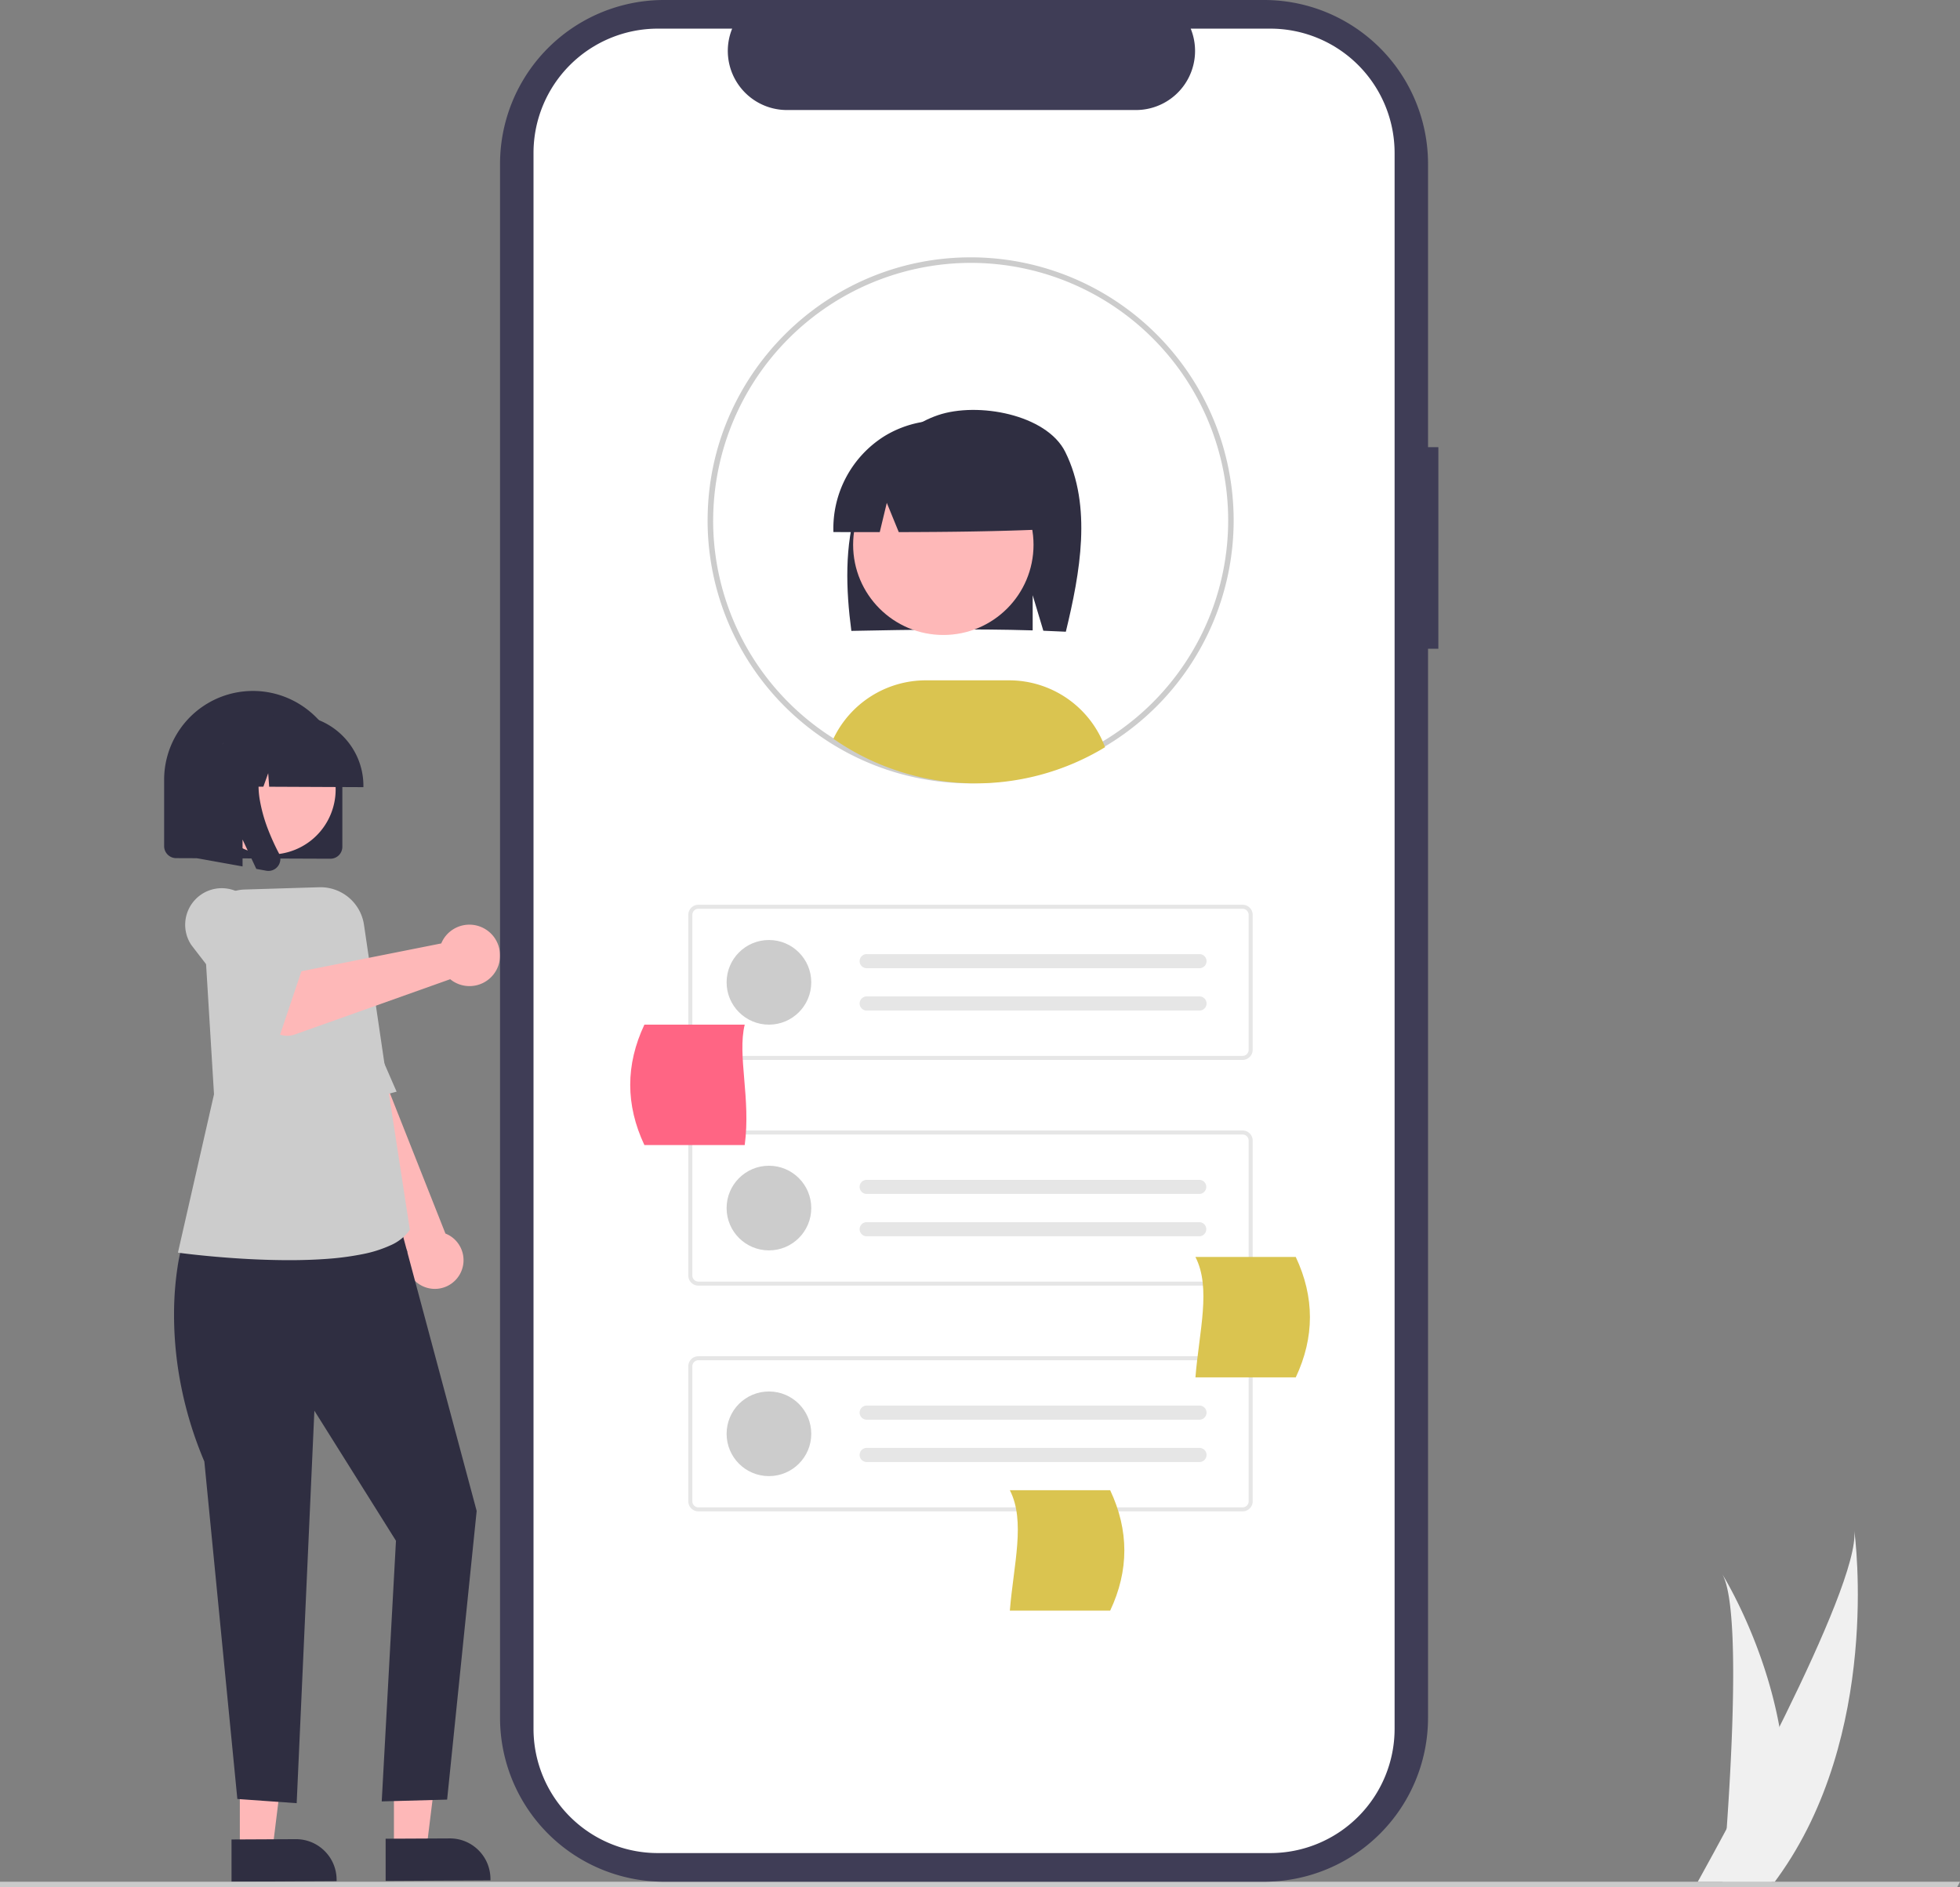 <svg xmlns="http://www.w3.org/2000/svg" data-name="Layer 1" width="740.245" height="712.818" viewBox="0 0 740.245 712.818" xmlns:xlink="http://www.w3.org/1999/xlink"><rect x="0" y="0" width="740.245" height="712.818" fill="#808080" stroke="none"/><g id="b95fdd39-fb5a-4a72-9890-fbc16aea09e3" data-name="Group 193"><g id="fe98ab94-e9cb-45d5-93d2-a323ca3f1bc1" data-name="Group 191"><path id="af195c9f-bb19-4a02-bf73-25c746785d44-572" data-name="Path 5" d="M403.382,575.156a10.819,10.819,0,0,1-19.58-8.858l-41.809-85.893,20.013-12.136,36.107,91.236q.207.08.408.169.201.089.4.184l.4.2a4.055,4.055,0,0,1,.39.223,10.832,10.832,0,0,1,3.678,14.868Z" transform="translate(-229.878 -93.591)" fill="#feb8b8"/><path id="b7be7d01-601a-466d-ae41-9577dbbca8ac-573" data-name="Path 8" d="M349.974,513.524l29.7-7.613s-.97-2.192-2.546-5.824-3.778-8.7-6.255-14.446-5.225-12.174-7.91-18.525-5.3-12.625-7.494-18.063-4.7-8.7-7.207-10.521a9.909,9.909,0,0,0-7.283-1.936,14.074,14.074,0,0,0-5.635,2.145,15.338,15.338,0,0,0-2.262,1.717l-6.886,12.523Z" transform="translate(-229.878 -93.591)" fill="#ccc"/><path id="b3095e15-ab7d-4e65-96a4-41698fa4f221-574" data-name="Path 1-2" d="M320.459,744.87l18.176-.071-5.861,47.494-12.315.062Z" transform="translate(-229.878 -93.591)" fill="#feb8b8"/><path id="a302ec2b-66fd-4123-9cb3-cd16e4233762-575" data-name="Path 2" d="M317.319,804.304l39.687-.21v-.5a15.567,15.567,0,0,0-.3-3.034,15.177,15.177,0,0,0-2.288-5.513,15.585,15.585,0,0,0-4.292-4.271,15.186,15.186,0,0,0-5.525-2.264,15.567,15.567,0,0,0-3.036-.28h0l-24.25.119Z" transform="translate(-229.878 -93.591)" fill="#2f2e41"/><path id="aeeb1cd5-fa3a-4274-bafd-7f40084de8d2-576" data-name="Path 3" d="M378.657,744.646l18.124-.071-5.842,47.429-12.281.062Z" transform="translate(-229.878 -93.591)" fill="#feb8b8"/><path id="ba1e98ed-d8f2-43c1-be39-19244e87f429-577" data-name="Path 4" d="M375.526,803.996l39.583-.208v-.5a15.574,15.574,0,0,0-.3-3.029,15.168,15.168,0,0,0-2.282-5.506,15.538,15.538,0,0,0-4.282-4.267,15.129,15.129,0,0,0-5.51-2.259,15.5,15.5,0,0,0-3.028-.279h0l-24.183.118Z" transform="translate(-229.878 -93.591)" fill="#2f2e41"/><path id="a155f794-21b2-443d-9e35-67d51870e068-578" data-name="Path 6" d="M379.427,550.526l30.477,113.737L398.748,773.289l-24.7.681,5.378-98.444-30.815-49.129-6.683,148.242-22.409-1.583-12.461-127.459a144.741,144.741,0,0,1-9.256-30.992,138.004,138.004,0,0,1-2.19-25.321,118.405,118.405,0,0,1,1.314-17.073,62.499,62.499,0,0,1,1.231-6.26l9.087-9.212Z" transform="translate(-229.878 -93.591)" fill="#2f2e41"/><path id="fa92fe00-8265-4df9-92a2-5e4b8684f88d-579" data-name="Path 2616" d="M339.047,569.549c5.125,0,9.935-.164,14.3-.489a107.342,107.342,0,0,0,13.268-1.746,47.246,47.246,0,0,0,10.821-3.407,17.364,17.364,0,0,0,7.019-5.539l.208-.3-8.33-54.214-8.983-60.957a16.613,16.613,0,0,0-16.95-14.2l-28.134.862a15.768,15.768,0,0,0-15.278,16.243q.007.238.022.476l3.693,60.622-13.623,59.8.965.135c.388.051,1.883.249,4.225.512,3.061.344,6.187.654,9.29.922,4.39.378,8.687.676,12.769.885C329.502,569.416,334.464,569.544,339.047,569.549Z" transform="translate(-229.878 -93.591)" fill="#ccc"/><path id="a02ac6ff-2f2c-46ae-a320-a92bb579f594-580" data-name="Path 9" d="M354.659,417.927h.022a4.5,4.5,0,0,0,4.492-4.5V388.346a33.522,33.522,0,0,0-2.644-13.082,34.061,34.061,0,0,0-17.9-17.99,33.54,33.54,0,0,0-46.761,30.772v25.121a4.499,4.499,0,0,0,.356,1.76,4.576,4.576,0,0,0,2.41,2.416,4.518,4.518,0,0,0,1.761.363l58.264.221Z" transform="translate(-229.878 -93.591)" fill="#2f2e41"/><path id="a9c6a018-88fd-40d4-8b44-5495c2df83a6-581" data-name="Ellipse 1" d="M310.328,379.744a24.725,24.725,0,0,0,28.59,35.616,24.437,24.437,0,0,0,14.702-11.777,24.725,24.725,0,0,0-28.571-35.606,24.437,24.437,0,0,0-14.719,11.768Z" transform="translate(-229.878 -93.591)" fill="#feb8b8"/><path id="a5ddc204-0839-488c-806a-2c44d9da4652-582" data-name="Path 10" d="M367.128,390.388a26.517,26.517,0,0,0-2.092-10.346,26.927,26.927,0,0,0-14.152-14.224,26.529,26.529,0,0,0-10.346-2.144l-5.02-.025h-.169a26.472,26.472,0,0,0-26.455,26.488v.5l10.62.043,3.621-10.117.724,10.137,5.485.024,1.826-5.1.366,5.111,35.587.159Z" transform="translate(-229.878 -93.591)" fill="#2f2e41"/><path id="b53d3ad0-d874-44f4-8830-ebcf508c0715-583" data-name="Path 11" d="M409.885,443.154a11.652,11.652,0,0,1,4.48,2.2,11.343,11.343,0,0,1,2.6,2.917,11.838,11.838,0,0,1,1.711,7.385,11.338,11.338,0,0,1-1.046,3.761,11.529,11.529,0,0,1-16.556,4.856q-.153-.1-.3-.2-.147-.1-.294-.207-.145-.106-.286-.215t-.279-.222l-58.6,20.857a8.832,8.832,0,0,1-10.129-3.164L317.286,461.885l16.8-11.311,8.812,10.011,53.632-10.669q.088-.209.182-.415t.2-.411q.1-.2.214-.406t.233-.4a11.52,11.52,0,0,1,12.527-5.128Z" transform="translate(-229.878 -93.591)" fill="#feb8b8"/><path id="ea3ff0db-56f9-49fe-a255-68dfaf7efedd-584" data-name="Path 12" d="M341.954,454.268c-1.753-2.188-4.2-5.028-6.694-7.846s-5.017-5.61-6.924-7.7-3.189-3.473-3.189-3.473a13.81,13.81,0,0,0-25.087,10.189,13.61,13.61,0,0,0,2.06,5.048s1.912,2.5,4.8,6.236,6.747,8.706,10.642,13.648,7.828,9.859,10.86,13.488,5.167,5.974,5.467,5.773l10.577-31.442C344.765,457.987,343.707,456.456,341.954,454.268Z" transform="translate(-229.878 -93.591)" fill="#ccc"/><path id="a9611ebe-3bd3-473e-9d8d-437c05f39574-585" data-name="Path 13" d="M335.675,417.136a4.423,4.423,0,0,1-.186,2.428,4.523,4.523,0,0,1-.593,1.114,4.574,4.574,0,0,1-.734.79,4.487,4.487,0,0,1-2.916,1.06q-.1,0-.2-.006t-.2-.014q-.1-.008-.2-.022t-.2-.032l-3.769-.685-5.192-11.092v10.16l-17.138-3.085V374.636l28.73.138-.71.825a19.76,19.76,0,0,0-4.474,9.724,32.211,32.211,0,0,0,.207,10.957,58.099,58.099,0,0,0,3.059,10.7,85.611,85.611,0,0,0,4.086,8.97A4.515,4.515,0,0,1,335.675,417.136Z" transform="translate(-229.878 -93.591)" fill="#2f2e41"/></g><path id="b86d4de9-0cff-4c8a-ba1d-90db5f791b61-586" data-name="Path 2533" d="M969.032,806.409h-739.154v-2.105h740.245Z" transform="translate(-229.878 -93.591)" fill="#cacaca"/><path id="a91d7220-8c5a-4469-a964-f9fb6eeff2ab-587" data-name="Path 339" d="M773.113,262.483h-3.9V155.506a61.915,61.915,0,0,0-61.915-61.915h-226.65a61.915,61.915,0,0,0-61.916,61.914V742.389a61.915,61.915,0,0,0,61.915,61.915h226.648a61.915,61.915,0,0,0,61.915-61.915V338.631h3.9Z" transform="translate(-229.878 -93.591)" fill="#3f3d56"/><path id="bf5182e6-9a46-4ce3-a6bb-8e5b95c0b95d-588" data-name="Path 340" d="M756.586,151.359V746.534a46.959,46.959,0,0,1-46.942,46.952h-231.3a46.966,46.966,0,0,1-46.973-46.952V151.359a46.965,46.965,0,0,1,46.971-46.951h28.058a22.329,22.329,0,0,0,20.656,30.74h131.868a22.329,22.329,0,0,0,20.656-30.74h30.055a46.959,46.959,0,0,1,46.951,46.942Z" transform="translate(-229.878 -93.591)" fill="#fff"/><path id="befb231b-3654-4dfe-ba25-bde2f69c3c75-589" data-name="Path 45" d="M596.458,389.465a99.3,99.3,0,0,1-99.337-99.254v-.088c0-.208,0-.427.012-.635.3-54.4,44.863-98.7,99.325-98.7a99.337,99.337,0,0,1,.011,198.674h-.011Zm0-196.587a97.454,97.454,0,0,0-97.233,96.677c-.011.222-.011.4-.011.569a97.258,97.258,0,1,0,97.27-97.246h-.026Z" transform="translate(-229.878 -93.591)" fill="#ccc"/><path id="fe627b68-f6c4-4b39-818a-896f79516f98-590" data-name="Path 39" d="M699.18,493.908h-205.537a3.81,3.81,0,0,1-3.806-3.806V439.118a3.811,3.811,0,0,1,3.806-3.806h205.537a3.811,3.811,0,0,1,3.806,3.806v50.985a3.811,3.811,0,0,1-3.806,3.806Zm-205.537-57.074a2.286,2.286,0,0,0-2.284,2.284v50.985a2.286,2.286,0,0,0,2.284,2.284h205.537a2.286,2.286,0,0,0,2.284-2.284V439.118a2.286,2.286,0,0,0-2.284-2.284Z" transform="translate(-229.878 -93.591)" fill="#e6e6e6"/><circle id="efff077a-6dff-49bd-9bfe-dfa54dc61d00" data-name="Ellipse 5" cx="290.408" cy="371.018" r="15.986" fill="#ccc"/><path id="e513cc1a-fc4f-42ad-8a97-aa208a4af049-591" data-name="Path 40" d="M557.207,453.952a2.664,2.664,0,0,0,0,5.329h125.605a2.665,2.665,0,0,0,.204-5.326q-.059-.002-.117-.002H557.207Z" transform="translate(-229.878 -93.591)" fill="#e6e6e6"/><path id="bb8a7882-db95-48e4-aaaf-3489ee3aa336-592" data-name="Path 41" d="M557.207,469.937a2.664,2.664,0,0,0,0,5.329h125.605a2.665,2.665,0,0,0,.204-5.326q-.059-.002-.117-.002H557.207Z" transform="translate(-229.878 -93.591)" fill="#e6e6e6"/><path id="af101daf-449f-4d16-aa98-172f4a8df39f-593" data-name="Path 42" d="M699.18,579.167h-205.537a3.81,3.81,0,0,1-3.806-3.806V524.377a3.811,3.811,0,0,1,3.806-3.806h205.537a3.811,3.811,0,0,1,3.806,3.806v50.985A3.811,3.811,0,0,1,699.18,579.167Zm-205.537-57.074a2.286,2.286,0,0,0-2.284,2.284v50.985a2.286,2.286,0,0,0,2.284,2.284h205.537a2.286,2.286,0,0,0,2.284-2.284V524.377a2.286,2.286,0,0,0-2.284-2.284Z" transform="translate(-229.878 -93.591)" fill="#e6e6e6"/><circle id="a7593987-c694-475c-8cff-40adb8bae00c" data-name="Ellipse 6" cx="290.408" cy="456.278" r="15.986" fill="#ccc"/><path id="ad8313dd-202d-4f4d-8eaf-20c5dd40192b-594" data-name="Path 43" d="M557.207,539.208a2.664,2.664,0,0,0,0,5.329h125.605a2.665,2.665,0,0,0,.087-5.328H557.207Z" transform="translate(-229.878 -93.591)" fill="#e6e6e6"/><path id="bde7542a-4575-40bb-a917-747fdde14d1d-595" data-name="Path 44" d="M557.207,555.197a2.664,2.664,0,1,0,0,5.329h125.605a2.665,2.665,0,0,0,.087-5.328H557.207Z" transform="translate(-229.878 -93.591)" fill="#e6e6e6"/><path id="a41ae643-d6fa-4218-bc02-a84cd2f042d5-596" data-name="Path 39-2" d="M699.18,664.425h-205.537a3.81,3.81,0,0,1-3.806-3.806V609.635a3.811,3.811,0,0,1,3.806-3.806h205.537a3.811,3.811,0,0,1,3.806,3.806V660.62a3.811,3.811,0,0,1-3.806,3.806Zm-205.537-57.074a2.286,2.286,0,0,0-2.284,2.284V660.62a2.286,2.286,0,0,0,2.284,2.284h205.537a2.286,2.286,0,0,0,2.284-2.284V609.635a2.286,2.286,0,0,0-2.284-2.284Z" transform="translate(-229.878 -93.591)" fill="#e6e6e6"/><circle id="eb2f5380-5bf4-43e0-97aa-e300553d76c9" data-name="Ellipse 5-2" cx="290.408" cy="541.537" r="15.986" fill="#ccc"/><path id="ef612e73-fc19-47d8-a2d1-12e834e71e5a-597" data-name="Path 40-2" d="M557.207,624.469a2.664,2.664,0,0,0,0,5.329h125.605a2.665,2.665,0,0,0,.204-5.326q-.059-.002-.117-.002H557.207Z" transform="translate(-229.878 -93.591)" fill="#e6e6e6"/><path id="ad1dc7cf-bcbc-43ff-98c3-5442d39a009f-598" data-name="Path 41-2" d="M557.207,640.456a2.664,2.664,0,0,0,0,5.329h125.605a2.665,2.665,0,0,0,.204-5.326q-.059-.002-.117-.002H557.207Z" transform="translate(-229.878 -93.591)" fill="#e6e6e6"/><path id="b33d3e33-77f1-4447-818b-aa04c3ab1cfa-599" data-name="Path 2596" d="M473.247,526.066h37.893c2.37-17.488-2.859-33.814,0-45.472h-37.893Q462.546,503.332,473.247,526.066Z" transform="translate(-229.878 -93.591)" fill="#ff6584"/><path id="abd26155-66b6-4810-8bdf-9fb8037578d3-600" data-name="Path 2597" d="M719.258,613.813h-37.894c1.421-17.484,6-33.811,0-45.472h37.893Q729.959,591.076,719.258,613.813Z" transform="translate(-229.878 -93.591)" fill="#dac450"/><path id="aae68d36-acd6-4520-9385-77d0caf729f0-601" data-name="Path 2597-2" d="M649.166,701.914h-37.894c1.421-17.484,6-33.811,0-45.472h37.893Q659.867,679.177,649.166,701.914Z" transform="translate(-229.878 -93.591)" fill="#dac450"/><path id="b809e61f-e113-4687-852e-0d1aa1d72eef-602" data-name="Path 2595" d="M647.224,375.807a94.181,94.181,0,0,1-102.6-3.189,38.671,38.671,0,0,1,34.9-22.069h31.458a38.626,38.626,0,0,1,36.244,25.262Z" transform="translate(-229.878 -93.591)" fill="#dac450"/><g id="b4b23dfd-a70a-4bfa-a0ec-e0b9fbca8bb1" data-name="Group 192"><path id="f2763f3e-78f9-4b43-a903-a3fe53ad4a45-603" data-name="Path 1133" d="M553.547,284.61c4.758-15.163,15.578-29.07,30.541-34.2s41.068-.335,48.125,13.894c10.169,20.507,5.6,45.62.208,67.885-2.812-.149-5.65-.266-8.5-.372l-4.026-13.419v13.287c-22.215-.687-45.343-.257-68.483.188C549.342,316.113,548.789,299.773,553.547,284.61Z" transform="translate(-229.878 -93.591)" fill="#2f2e41"/><circle id="eecf4506-21ab-40dd-8b32-4db21377c650" data-name="Ellipse 507" cx="356.271" cy="205.762" r="34.067" fill="#feb8b8"/><path id="bb1dea60-cbdf-449a-8984-6a3a37f92790-604" data-name="Path 1145" d="M563.928,258.308a40.308,40.308,0,0,1,61.283,35.179c-17.939.825-36.783,1.04-55.89,1.077l-4.519-11.053-2.662,11.06q-8.733,0-17.5-.023A41.157,41.157,0,0,1,563.928,258.308Z" transform="translate(-229.878 -93.591)" fill="#2f2e41"/></g><path id="a34394a5-3b6f-4dbd-b680-62200c75c4a0-605" data-name="Path 2352" d="M904.161,774.243a106.361,106.361,0,0,1-4.968,29.4c-.069.221-.142.439-.214.659h-18.543c.02-.2.04-.419.059-.659,1.236-14.213,8.364-100.716-.158-115.509C881.083,689.335,905.595,729.082,904.161,774.243Z" transform="translate(-229.878 -93.591)" fill="#f0f0f0"/><path id="a4311caa-1619-4625-9a30-9ee577173a6d-606" data-name="Path 2353" d="M901.185,802.925c-.324.462-.662.924-1.007,1.379h-29.088c.221-.393.476-.855.772-1.379,4.806-8.674,19.029-34.6,32.233-61.487,14.189-28.889,27.206-58.873,26.11-69.726C930.542,674.16,940.357,748.774,901.185,802.925Z" transform="translate(-229.878 -93.591)" fill="#f0f0f0"/></g></svg>